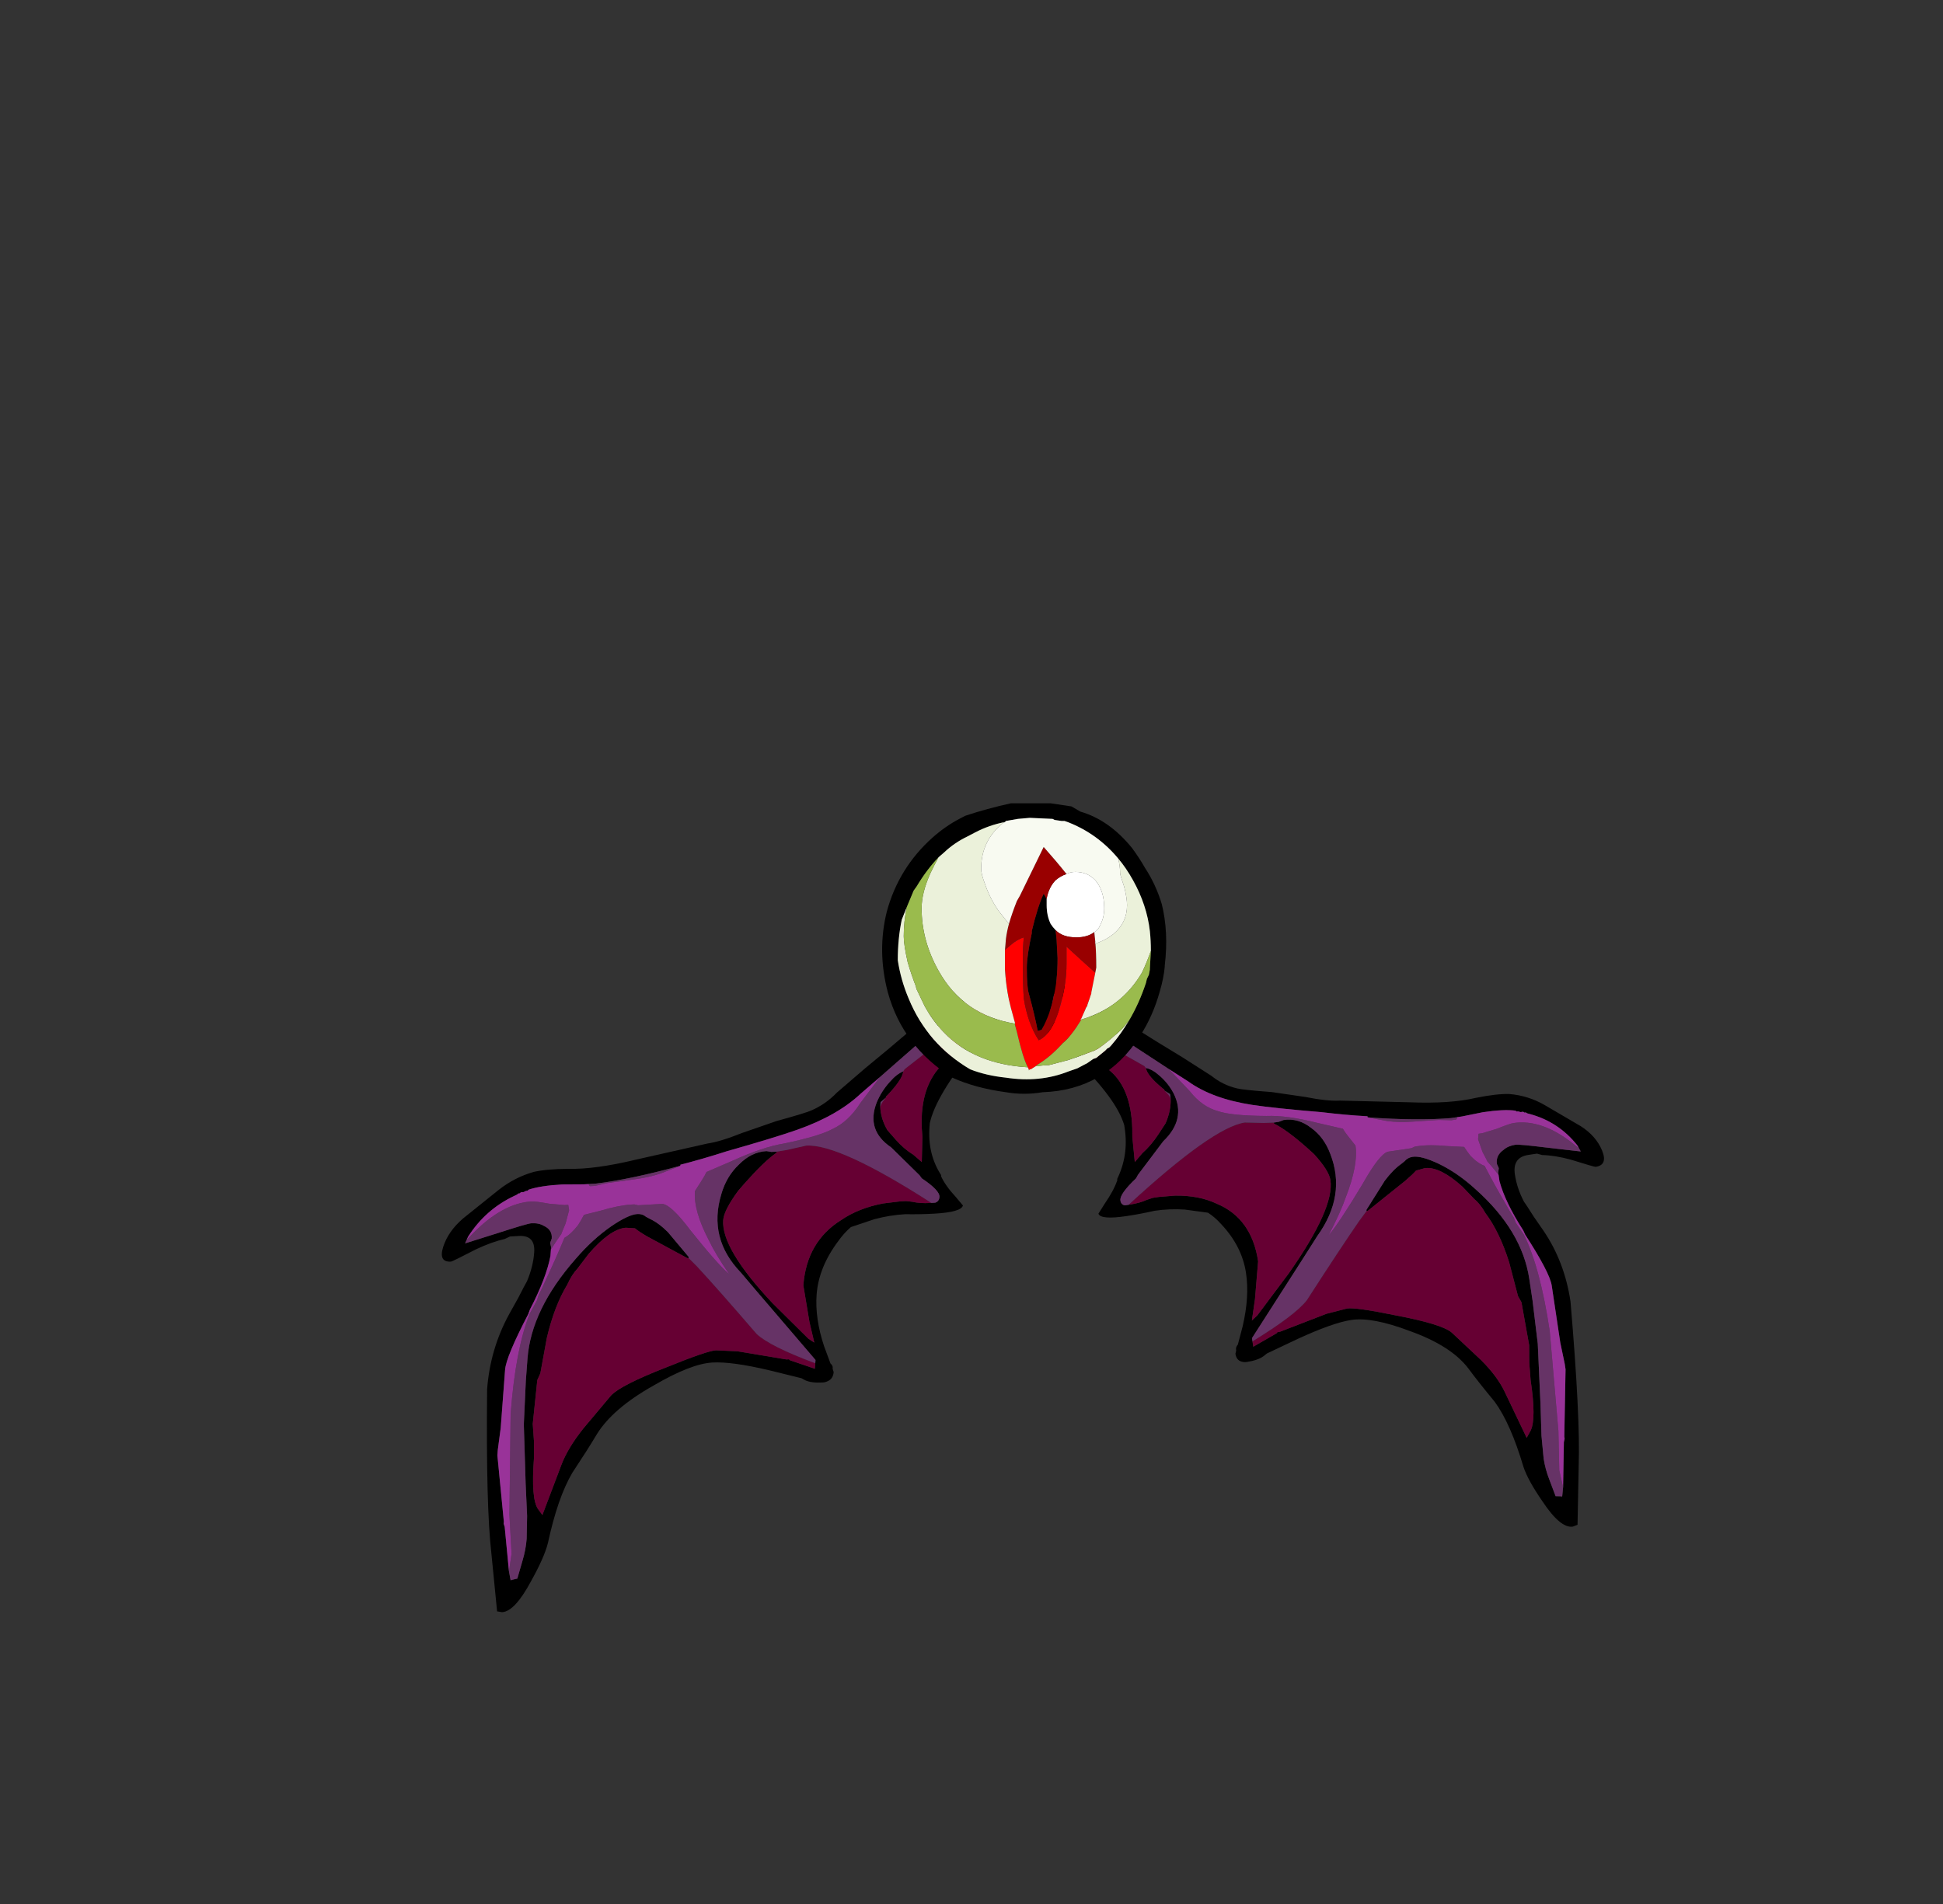 <?xml version="1.0" encoding="UTF-8" standalone="no"?>
<svg xmlns:ffdec="https://www.free-decompiler.com/flash" xmlns:xlink="http://www.w3.org/1999/xlink" ffdec:objectType="frame" height="640.05px" width="653.0px" xmlns="http://www.w3.org/2000/svg">
  <rect width="100%" height="100%" fill="#333333" stroke="none"/>
  <g transform="matrix(1.0, 0.0, 0.0, 1.0, 345.2, 387.6)">
    <use ffdec:characterId="4" height="151.9" transform="matrix(-0.155, -1.033, -1.184, 0.177, 211.968, 121.226)" width="199.15" xlink:href="#sprite0"/>
    <use ffdec:characterId="4" height="151.9" transform="matrix(0.079, -1.052, 1.224, -0.069, -206.014, 155.925)" width="199.15" xlink:href="#sprite0"/>
    <use ffdec:characterId="6" height="97.65" transform="matrix(0.953, 0.0, 0.0, 0.998, -48.811, -117.609)" width="100.1" xlink:href="#sprite1"/>
  </g>
  <defs>
    <g id="sprite0" transform="matrix(1.0, 0.0, 0.0, 1.0, 61.95, 114.1)">
      <use ffdec:characterId="3" height="21.7" transform="matrix(7.0, 0.0, 0.0, 7.0, -61.95, -114.1)" width="28.45" xlink:href="#shape0"/>
    </g>
    <g id="shape0" transform="matrix(1.0, 0.0, 0.0, 1.0, 8.85, 16.3)">
      <path d="M10.55 -10.7 L10.55 -10.9 10.6 -11.75 Q10.6 -12.6 10.45 -13.05 L10.4 -13.1 10.4 -13.15 10.35 -13.25 10.35 -13.35 10.3 -13.4 10.3 -13.45 10.25 -13.5 10.2 -13.6 Q9.65 -14.7 8.45 -15.3 L8.3 -15.35 8.15 -15.4 8.55 -14.1 Q8.9 -13.0 8.9 -12.85 8.9 -12.55 8.75 -12.35 8.55 -12.0 8.15 -12.0 L7.95 -12.05 7.75 -12.0 7.65 -12.0 7.35 -12.0 Q6.35 -12.1 4.95 -12.65 L4.75 -12.7 Q2.85 -13.45 2.25 -13.45 L-0.4 -13.45 -1.4 -13.5 -1.65 -13.5 -4.7 -13.05 -4.8 -13.05 -4.95 -13.0 -7.0 -12.7 -7.45 -12.6 -7.4 -12.6 -7.35 -12.35 -6.55 -12.2 Q-6.05 -12.1 -5.55 -12.1 L-4.5 -12.15 -3.05 -12.3 -0.3 -12.55 1.7 -12.6 2.7 -12.6 Q4.95 -12.6 7.15 -11.0 8.0 -10.4 8.55 -9.7 9.05 -9.05 9.05 -8.7 9.05 -8.5 8.9 -8.35 L8.8 -8.2 Q8.6 -7.85 8.15 -7.45 L6.95 -6.55 6.9 -6.55 6.9 -6.6 Q7.6 -7.65 8.0 -8.25 8.25 -8.6 8.4 -8.75 L8.45 -9.1 8.45 -9.15 Q8.4 -9.75 7.35 -10.5 L6.7 -10.9 Q6.45 -11.1 6.0 -11.25 5.05 -11.7 3.6 -11.9 L2.0 -12.05 1.7 -12.15 -0.3 -12.2 -1.1 -12.1 -1.9 -12.05 Q-3.7 -12.05 -4.2 -11.75 L-4.5 -11.55 -2.25 -10.95 Q-1.5 -10.75 -0.65 -10.2 L0.8 -9.2 Q1.25 -8.85 1.95 -7.1 2.6 -5.55 2.6 -5.2 L2.5 -4.35 2.0 -2.4 2.0 -2.3 1.95 -2.25 1.5 -1.25 1.75 -1.25 1.9 -1.25 3.8 -2.7 Q5.5 -4.0 6.1 -4.45 7.75 -5.85 9.75 -5.45 10.55 -5.3 11.05 -4.85 11.6 -4.4 11.6 -3.8 L11.55 -3.6 Q11.55 -3.5 11.55 -3.4 L11.5 -3.4 Q11.15 -3.85 10.2 -4.55 L9.85 -4.8 Q9.0 -5.3 8.55 -5.3 7.25 -5.3 4.6 -3.1 L2.9 -1.6 2.7 -1.35 3.65 -1.6 5.35 -1.95 Q7.35 -1.95 8.25 -0.65 8.75 0.0 8.9 0.95 L8.95 1.6 8.95 1.85 8.9 2.1 Q8.8 2.4 8.8 2.8 L8.8 2.85 Q8.8 2.95 8.8 3.0 8.85 3.15 9.05 3.15 9.35 3.15 9.95 2.4 L10.1 2.3 11.45 1.1 Q12.3 0.05 13.55 0.4 14.05 0.55 14.45 0.85 14.8 1.1 14.9 1.35 14.6 1.35 14.05 0.95 L13.85 0.8 13.8 0.75 13.75 0.75 13.55 0.55 13.35 0.55 Q12.8 0.6 12.25 0.9 12.05 1.05 11.8 1.25 11.35 1.6 11.05 2.0 L10.7 2.35 11.85 2.3 12.25 2.25 Q14.2 2.05 15.15 2.9 L15.15 2.95 15.2 2.95 15.35 3.1 Q15.95 3.6 16.45 4.0 17.65 4.85 18.4 4.85 18.5 4.85 18.65 4.75 L18.85 4.6 18.9 4.5 Q18.4 4.05 17.0 2.7 L14.7 0.45 14.0 -0.25 Q13.05 -1.1 12.5 -2.65 12.2 -3.5 11.7 -5.35 11.4 -6.3 11.2 -7.15 L11.15 -7.15 Q10.65 -9.1 10.55 -10.45 L10.55 -10.7 M8.05 -16.25 Q8.75 -16.1 9.3 -15.55 L10.5 -14.25 Q11.05 -13.65 11.25 -12.9 11.35 -12.4 11.3 -11.55 11.2 -10.5 11.55 -8.9 L12.1 -6.15 Q12.15 -5.65 12.5 -4.8 L12.95 -3.5 Q13.25 -2.35 13.35 -2.15 13.6 -1.6 14.1 -1.2 L15.15 -0.15 Q16.05 0.8 16.7 1.45 16.95 1.75 18.05 2.7 L18.4 3.05 Q19.15 3.9 19.3 4.3 L19.35 4.3 19.5 4.55 19.6 4.7 Q19.55 4.95 19.3 5.25 L19.25 5.35 18.9 5.4 18.0 5.35 Q17.65 5.2 17.25 5.1 L16.9 4.9 15.8 4.1 Q13.7 2.7 12.45 2.55 L12.3 2.55 Q11.05 2.55 10.05 3.15 L10.0 3.15 Q9.55 3.35 9.0 3.8 8.8 3.95 8.6 4.1 8.3 4.05 8.3 3.0 8.3 2.45 8.35 1.85 8.35 1.25 8.2 0.65 L7.9 -0.25 Q7.65 -0.5 7.3 -0.7 6.15 -1.4 4.9 -1.4 3.8 -1.4 2.5 -0.95 L1.7 -0.65 Q1.6 -0.55 1.5 -0.55 L1.45 -0.55 1.3 -0.5 Q1.0 -0.5 0.9 -0.7 0.85 -0.8 0.85 -0.9 0.85 -1.35 1.0 -1.6 L1.1 -1.75 1.55 -3.05 Q2.05 -4.55 2.05 -5.3 2.05 -6.15 1.15 -7.55 0.2 -9.1 -0.95 -9.65 -1.6 -9.95 -2.65 -10.5 -3.75 -11.0 -5.8 -11.25 -6.45 -11.35 -7.5 -11.8 -8.85 -12.35 -8.85 -12.85 L-8.8 -13.05 -6.1 -13.45 Q-3.95 -13.8 1.4 -14.1 3.25 -14.1 4.8 -13.45 5.15 -13.3 5.5 -13.15 6.15 -12.9 6.25 -12.85 6.9 -12.65 7.55 -12.65 8.35 -12.65 8.35 -13.3 L8.35 -13.65 8.25 -13.85 Q8.15 -14.35 7.85 -14.95 7.35 -15.85 7.35 -15.9 7.35 -16.4 8.05 -16.25" fill="#000000" fill-rule="evenodd" stroke="none"/>
      <path d="M1.75 -1.25 L1.5 -1.25 1.95 -2.25 2.0 -2.3 2.0 -2.4 2.5 -4.35 2.6 -5.2 Q2.6 -5.55 1.95 -7.1 1.25 -8.85 0.8 -9.2 L-0.65 -10.2 Q-1.5 -10.75 -2.25 -10.95 L-4.5 -11.55 -4.2 -11.75 Q-3.7 -12.05 -1.9 -12.05 L-1.1 -12.1 -0.3 -12.2 1.7 -12.15 2.0 -12.05 3.6 -11.9 Q5.05 -11.7 6.0 -11.25 6.45 -11.1 6.7 -10.9 L7.35 -10.5 Q8.4 -9.75 8.45 -9.15 L8.45 -9.1 8.4 -8.75 Q8.25 -8.6 8.0 -8.25 7.6 -7.65 6.9 -6.6 L6.9 -6.55 6.5 -6.2 Q5.4 -5.3 3.25 -3.65 2.65 -3.1 1.75 -1.25 M11.55 -3.4 L11.6 -3.0 11.75 -2.25 Q11.75 -0.95 8.8 2.85 L8.8 2.8 Q8.8 2.4 8.9 2.1 L8.95 1.85 8.95 1.6 8.9 0.95 Q8.75 0.0 8.25 -0.65 7.35 -1.95 5.35 -1.95 L3.65 -1.6 2.7 -1.35 2.9 -1.6 4.6 -3.1 Q7.25 -5.3 8.55 -5.3 9.0 -5.3 9.85 -4.8 L10.2 -4.55 Q11.15 -3.85 11.5 -3.4 L11.55 -3.4 M14.9 1.35 L15.0 1.4 15.85 2.35 16.65 3.25 Q17.15 3.75 18.0 4.3 L18.65 4.75 Q18.5 4.85 18.4 4.85 17.65 4.85 16.45 4.0 15.95 3.6 15.35 3.1 L15.2 2.95 15.15 2.95 15.15 2.9 Q14.2 2.05 12.25 2.25 L11.85 2.3 10.7 2.35 11.05 2.0 Q11.35 1.6 11.8 1.25 12.05 1.05 12.25 0.9 12.8 0.6 13.35 0.55 13.55 0.6 13.75 0.75 L13.8 0.75 13.85 0.8 14.05 0.95 Q14.6 1.35 14.9 1.35" fill="#660033" fill-rule="evenodd" stroke="none"/>
      <path d="M8.3 -15.35 L8.55 -15.15 Q9.9 -14.05 9.9 -12.9 9.9 -12.75 9.75 -12.2 L9.65 -11.6 9.65 -11.45 9.4 -11.4 8.8 -11.5 8.3 -11.65 8.4 -11.6 Q8.05 -11.8 7.65 -12.0 L7.75 -12.0 7.95 -12.05 8.15 -12.0 Q8.55 -12.0 8.75 -12.35 8.9 -12.55 8.9 -12.85 8.9 -13.0 8.55 -14.1 L8.15 -15.4 8.3 -15.35 M-7.0 -12.7 L-6.2 -12.65 -4.4 -12.85 0.2 -13.1 Q3.15 -13.1 4.75 -12.65 L5.35 -12.4 5.6 -12.35 Q5.85 -12.25 6.0 -12.2 L6.3 -12.1 Q7.15 -11.8 8.15 -11.5 8.3 -11.25 8.7 -11.0 8.9 -10.9 9.15 -10.8 L9.3 -10.15 Q9.5 -9.45 9.5 -8.95 L9.5 -8.85 9.45 -8.7 9.45 -7.75 Q9.4 -7.4 8.15 -6.55 6.55 -5.4 6.05 -4.9 7.0 -5.5 7.65 -5.8 9.05 -6.5 9.95 -6.5 L10.45 -6.25 Q10.65 -6.15 10.8 -6.1 L11.25 -5.1 Q11.8 -3.95 11.9 -3.15 12.15 -1.75 12.45 -1.25 12.75 -0.65 13.55 -0.25 L14.7 0.45 17.0 2.7 Q18.4 4.05 18.9 4.5 L18.85 4.6 18.65 4.75 18.0 4.3 Q17.15 3.75 16.65 3.25 L15.85 2.35 15.0 1.4 14.9 1.35 Q14.8 1.1 14.45 0.85 14.05 0.55 13.55 0.4 12.3 0.05 11.45 1.1 L10.1 2.3 9.95 2.4 Q9.35 3.15 9.05 3.15 8.85 3.15 8.8 3.0 8.8 2.95 8.8 2.85 11.75 -0.95 11.75 -2.25 L11.6 -3.0 11.55 -3.4 Q11.55 -3.5 11.55 -3.6 L11.6 -3.8 Q11.6 -4.4 11.05 -4.85 10.55 -5.3 9.75 -5.45 7.75 -5.85 6.1 -4.45 5.5 -4.0 3.8 -2.7 L1.9 -1.25 1.75 -1.25 Q2.65 -3.1 3.25 -3.65 5.4 -5.3 6.5 -6.2 L6.9 -6.55 6.95 -6.55 8.15 -7.45 Q8.6 -7.85 8.8 -8.2 L8.9 -8.35 Q9.05 -8.5 9.05 -8.7 9.05 -9.05 8.55 -9.7 8.0 -10.4 7.15 -11.0 4.95 -12.6 2.7 -12.6 L1.7 -12.6 -0.3 -12.55 -3.05 -12.3 -4.5 -12.15 -5.55 -12.1 Q-6.05 -12.1 -6.55 -12.2 L-7.35 -12.35 -7.4 -12.6 -7.45 -12.6 -7.0 -12.7 M11.15 -7.15 L10.85 -7.9 Q10.7 -8.35 10.65 -8.9 L10.55 -9.95 10.45 -10.45 10.45 -10.65 Q10.5 -10.7 10.55 -10.7 L10.55 -10.45 Q10.65 -9.1 11.15 -7.15 M13.35 0.55 L13.55 0.55 13.75 0.75 Q13.55 0.6 13.35 0.55" fill="#663366" fill-rule="evenodd" stroke="none"/>
      <path d="M8.3 -15.35 L8.45 -15.3 Q9.65 -14.7 10.2 -13.6 L10.25 -13.5 10.3 -13.45 10.3 -13.4 10.35 -13.35 10.35 -13.25 10.4 -13.15 10.4 -13.1 10.45 -13.05 Q10.6 -12.6 10.6 -11.75 L10.55 -10.9 10.55 -10.7 Q10.5 -10.7 10.45 -10.65 L10.45 -10.45 10.55 -9.95 10.65 -8.9 Q10.7 -8.35 10.85 -7.9 L11.15 -7.15 11.2 -7.15 Q11.4 -6.3 11.7 -5.35 12.2 -3.5 12.5 -2.65 13.05 -1.1 14.0 -0.25 L14.7 0.45 13.55 -0.25 Q12.75 -0.65 12.45 -1.25 12.15 -1.75 11.9 -3.15 11.8 -3.95 11.25 -5.1 L10.8 -6.1 Q10.65 -6.15 10.45 -6.25 L9.95 -6.5 Q9.05 -6.5 7.65 -5.8 7.0 -5.5 6.05 -4.9 6.55 -5.4 8.15 -6.55 9.4 -7.4 9.45 -7.75 L9.45 -8.7 9.5 -8.85 9.5 -8.95 Q9.5 -9.45 9.3 -10.15 L9.15 -10.8 Q8.9 -10.9 8.7 -11.0 8.3 -11.25 8.15 -11.5 7.15 -11.8 6.3 -12.1 L6.0 -12.2 Q5.85 -12.25 5.6 -12.35 L5.35 -12.4 4.75 -12.65 Q3.15 -13.1 0.2 -13.1 L-4.4 -12.85 -6.2 -12.65 -7.0 -12.7 -4.95 -13.0 -4.8 -13.05 -4.7 -13.05 -1.65 -13.5 -1.4 -13.5 -0.4 -13.45 2.25 -13.45 Q2.85 -13.45 4.75 -12.7 L4.95 -12.65 Q6.35 -12.1 7.35 -12.0 L7.65 -12.0 Q8.05 -11.8 8.4 -11.6 L8.3 -11.65 8.8 -11.5 9.4 -11.4 9.65 -11.45 9.65 -11.6 9.75 -12.2 Q9.9 -12.75 9.9 -12.9 9.9 -14.05 8.55 -15.15 L8.3 -15.35" fill="#993399" fill-rule="evenodd" stroke="none"/>
    </g>
    <g id="sprite1" transform="matrix(1.0, 0.0, 0.0, 1.0, 50.05, 47.95)">
      <use ffdec:characterId="5" height="13.95" transform="matrix(7.0, 0.0, 0.0, 7.0, -50.05, -47.95)" width="14.3" xlink:href="#shape1"/>
    </g>
    <g id="shape1" transform="matrix(1.0, 0.0, 0.0, 1.0, 7.15, 6.85)">
      <path d="M4.75 -4.2 Q3.7 -5.4 2.2 -5.95 L2.05 -6.0 1.9 -6.0 1.55 -6.05 1.45 -6.1 0.3 -6.15 -0.3 -6.1 -0.9 -6.0 -0.95 -5.95 Q-1.75 -5.8 -2.45 -5.45 L-2.85 -5.25 Q-3.5 -4.95 -4.0 -4.5 L-4.3 -4.25 Q-4.9 -3.65 -5.4 -2.85 L-5.55 -2.65 -5.9 -1.85 -6.15 -1.25 Q-6.35 -0.35 -6.35 0.7 -6.2 1.65 -5.8 2.55 -4.85 4.75 -2.7 5.95 -1.9 6.25 -0.9 6.35 0.8 6.6 2.25 6.05 L2.7 5.9 3.2 5.65 3.5 5.45 3.65 5.4 4.1 5.05 4.2 4.95 4.3 4.9 4.4 4.8 Q4.9 4.25 5.3 3.6 5.8 2.8 6.15 1.8 L6.2 1.6 6.3 1.4 6.35 1.15 6.35 1.1 6.4 0.25 Q6.4 -0.25 6.35 -0.7 6.2 -1.95 5.5 -3.15 5.15 -3.75 4.75 -4.2 M2.85 -6.45 Q4.3 -6.05 5.45 -4.7 5.8 -4.25 6.1 -3.75 6.65 -2.95 6.95 -2.0 7.3 -0.65 7.1 0.95 L7.1 1.0 Q7.05 1.55 6.85 2.2 6.5 3.4 5.85 4.35 4.1 6.95 0.95 7.05 0.0 7.2 -0.9 7.05 -2.45 6.85 -3.6 6.35 -6.1 4.85 -6.85 2.25 -7.4 0.25 -6.9 -1.65 -6.3 -3.75 -4.6 -5.2 -3.95 -5.75 -3.25 -6.1 L-2.95 -6.25 Q-1.85 -6.6 -0.65 -6.85 L1.35 -6.85 2.4 -6.7 2.85 -6.45 M1.6 -0.75 L1.65 -0.3 1.7 0.6 Q1.7 1.7 1.5 2.45 1.35 3.25 0.9 4.05 L0.7 4.1 Q0.55 3.35 0.25 2.3 0.15 2.0 0.15 1.05 0.15 0.5 0.4 -0.6 L0.4 -0.7 Q0.7 -1.9 1.0 -2.5 L1.15 -2.25 1.15 -1.95 Q1.15 -1.45 1.35 -1.05 1.45 -0.9 1.6 -0.75" fill="#000000" fill-rule="evenodd" stroke="none"/>
      <path d="M2.9 3.55 Q2.65 3.95 2.4 4.25 2.2 4.5 1.95 4.7 1.35 5.35 0.65 5.75 L0.6 5.8 0.35 5.95 0.3 5.95 0.25 6.0 0.25 5.95 0.2 5.85 Q-0.05 5.4 -0.35 4.15 L-0.45 3.8 -0.45 3.75 -0.45 3.7 -0.65 3.0 -0.75 2.6 Q-0.9 1.9 -0.95 1.15 L-0.95 0.2 -0.7 0.0 Q-0.35 -0.3 0.0 -0.4 -0.05 0.05 -0.05 0.6 -0.05 2.0 0.0 2.55 0.2 3.75 0.75 4.55 1.45 4.25 1.85 2.85 2.15 1.8 2.15 0.9 L2.15 0.05 2.1 0.0 Q2.45 0.3 2.9 0.7 L3.6 1.3 3.4 2.25 3.4 2.3 3.2 2.85 3.2 2.9 3.15 2.95 2.9 3.5 2.85 3.55 2.9 3.55" fill="#ff0000" fill-rule="evenodd" stroke="none"/>
      <path d="M2.15 -3.45 Q2.35 -3.55 2.6 -3.55 3.2 -3.55 3.6 -3.15 4.05 -2.65 4.05 -1.8 4.05 -1.35 3.85 -1.0 3.75 -0.75 3.55 -0.65 3.2 -0.4 2.65 -0.4 1.95 -0.4 1.6 -0.75 1.45 -0.9 1.35 -1.05 1.15 -1.45 1.15 -1.95 L1.15 -2.25 Q1.25 -2.8 1.6 -3.15 1.85 -3.35 2.15 -3.45" fill="#ffffff" fill-rule="evenodd" stroke="none"/>
      <path d="M-0.75 -1.05 Q-0.6 -1.55 -0.35 -2.15 L-0.2 -2.4 1.0 -4.75 Q1.65 -4.05 2.15 -3.45 1.85 -3.35 1.6 -3.15 1.25 -2.8 1.15 -2.25 L1.0 -2.5 Q0.7 -1.9 0.4 -0.7 L0.4 -0.6 Q0.15 0.5 0.15 1.05 0.15 2.0 0.25 2.3 0.55 3.35 0.7 4.1 L0.9 4.05 Q1.35 3.25 1.5 2.45 1.7 1.7 1.7 0.6 L1.65 -0.3 1.6 -0.75 Q1.95 -0.4 2.65 -0.4 3.2 -0.4 3.55 -0.65 L3.6 -0.2 Q3.65 0.35 3.65 1.05 L3.6 1.3 2.9 0.7 Q2.45 0.3 2.1 0.0 L2.15 0.05 2.15 0.9 Q2.15 1.8 1.85 2.85 1.45 4.25 0.75 4.55 0.2 3.75 0.0 2.55 -0.05 2.0 -0.05 0.6 -0.05 0.05 0.0 -0.4 -0.35 -0.3 -0.7 0.0 L-0.95 0.2 -0.9 -0.35 Q-0.85 -0.7 -0.75 -1.05" fill="#990000" fill-rule="evenodd" stroke="none"/>
      <path d="M-0.95 -5.95 L-1.05 -5.9 Q-2.15 -5.05 -2.15 -3.7 -2.15 -3.45 -1.95 -2.95 -1.7 -2.25 -1.25 -1.65 -1.0 -1.35 -0.75 -1.05 -0.85 -0.7 -0.9 -0.35 L-0.95 0.2 -0.95 1.15 Q-0.9 1.9 -0.75 2.6 L-0.65 3.0 -0.45 3.7 -0.45 3.75 Q-3.05 3.35 -4.3 1.2 -5.15 -0.25 -5.15 -1.8 -5.15 -2.55 -4.7 -3.5 -4.5 -3.9 -4.3 -4.25 L-4.0 -4.5 Q-3.5 -4.95 -2.85 -5.25 L-2.45 -5.45 Q-1.75 -5.8 -0.95 -5.95 M3.6 -0.2 L3.6 -0.1 Q4.1 -0.25 4.5 -0.55 5.2 -1.1 5.2 -1.95 5.2 -2.3 5.05 -2.85 4.85 -3.4 4.85 -3.5 4.85 -3.85 4.75 -4.2 5.15 -3.75 5.5 -3.15 6.2 -1.95 6.35 -0.7 6.4 -0.25 6.4 0.25 6.2 0.8 5.95 1.3 4.9 3.0 2.9 3.55 L2.85 3.55 2.9 3.5 3.15 2.95 3.2 2.9 3.2 2.85 3.4 2.3 3.4 2.25 3.6 1.3 3.65 1.05 Q3.65 0.35 3.6 -0.2 M5.3 3.6 Q4.9 4.25 4.4 4.8 L4.3 4.9 4.2 4.95 4.1 5.05 3.65 5.4 3.5 5.45 3.2 5.65 2.7 5.9 2.25 6.05 Q0.8 6.6 -0.9 6.35 -1.9 6.25 -2.7 5.95 -4.85 4.75 -5.8 2.55 -6.2 1.65 -6.35 0.7 -6.35 -0.35 -6.15 -1.25 L-5.9 -1.85 Q-6.05 -1.15 -6.05 -0.45 -6.05 -0.05 -5.85 0.8 -5.65 1.45 -5.4 2.05 L-5.45 1.95 -5.4 2.1 -5.0 2.9 Q-4.6 3.6 -4.05 4.15 -2.5 5.7 0.2 5.85 L0.25 5.95 0.25 6.0 0.3 5.95 0.35 5.95 0.6 5.8 1.1 5.75 1.25 5.75 2.25 5.5 2.7 5.35 3.55 5.05 3.75 4.95 Q4.35 4.55 4.95 4.0 L5.3 3.6" fill="#ebf1da" fill-rule="evenodd" stroke="none"/>
      <path d="M6.4 0.25 L6.35 1.1 6.35 1.15 6.3 1.4 6.2 1.6 6.15 1.8 Q5.8 2.8 5.3 3.6 L4.95 4.0 Q4.35 4.55 3.75 4.95 L3.55 5.05 2.7 5.35 2.25 5.5 1.25 5.75 1.1 5.75 0.6 5.8 0.65 5.75 Q1.35 5.35 1.95 4.7 2.2 4.5 2.4 4.25 2.65 3.95 2.9 3.55 4.9 3.0 5.95 1.3 6.2 0.8 6.4 0.25 M-5.9 -1.85 L-5.55 -2.65 -5.4 -2.85 Q-4.9 -3.65 -4.3 -4.25 -4.5 -3.9 -4.7 -3.5 -5.15 -2.55 -5.15 -1.8 -5.15 -0.25 -4.3 1.2 -3.05 3.35 -0.45 3.75 L-0.45 3.8 -0.35 4.15 Q-0.05 5.4 0.2 5.85 -2.5 5.7 -4.05 4.15 -4.6 3.6 -5.0 2.9 L-5.4 2.1 -5.45 1.95 -5.4 2.05 Q-5.65 1.45 -5.85 0.8 -6.05 -0.05 -6.05 -0.45 -6.05 -1.15 -5.9 -1.85" fill="#9abb4d" fill-rule="evenodd" stroke="none"/>
      <path d="M-0.95 -5.95 L-0.9 -6.0 -0.3 -6.1 0.3 -6.15 1.45 -6.1 1.55 -6.05 1.9 -6.0 2.05 -6.0 2.2 -5.95 Q3.7 -5.4 4.75 -4.2 4.85 -3.85 4.85 -3.5 4.85 -3.4 5.05 -2.85 5.2 -2.3 5.2 -1.95 5.2 -1.1 4.5 -0.55 4.1 -0.25 3.6 -0.1 L3.6 -0.2 3.55 -0.65 Q3.75 -0.75 3.85 -1.0 4.05 -1.35 4.05 -1.8 4.05 -2.65 3.6 -3.15 3.2 -3.55 2.6 -3.55 2.35 -3.55 2.15 -3.45 1.65 -4.05 1.0 -4.75 L-0.2 -2.4 -0.35 -2.15 Q-0.6 -1.55 -0.75 -1.05 -1.0 -1.35 -1.25 -1.65 -1.7 -2.25 -1.95 -2.95 -2.15 -3.45 -2.15 -3.7 -2.15 -5.05 -1.05 -5.9 L-0.95 -5.95" fill="#f8faf1" fill-rule="evenodd" stroke="none"/>
    </g>
  </defs>
</svg>
